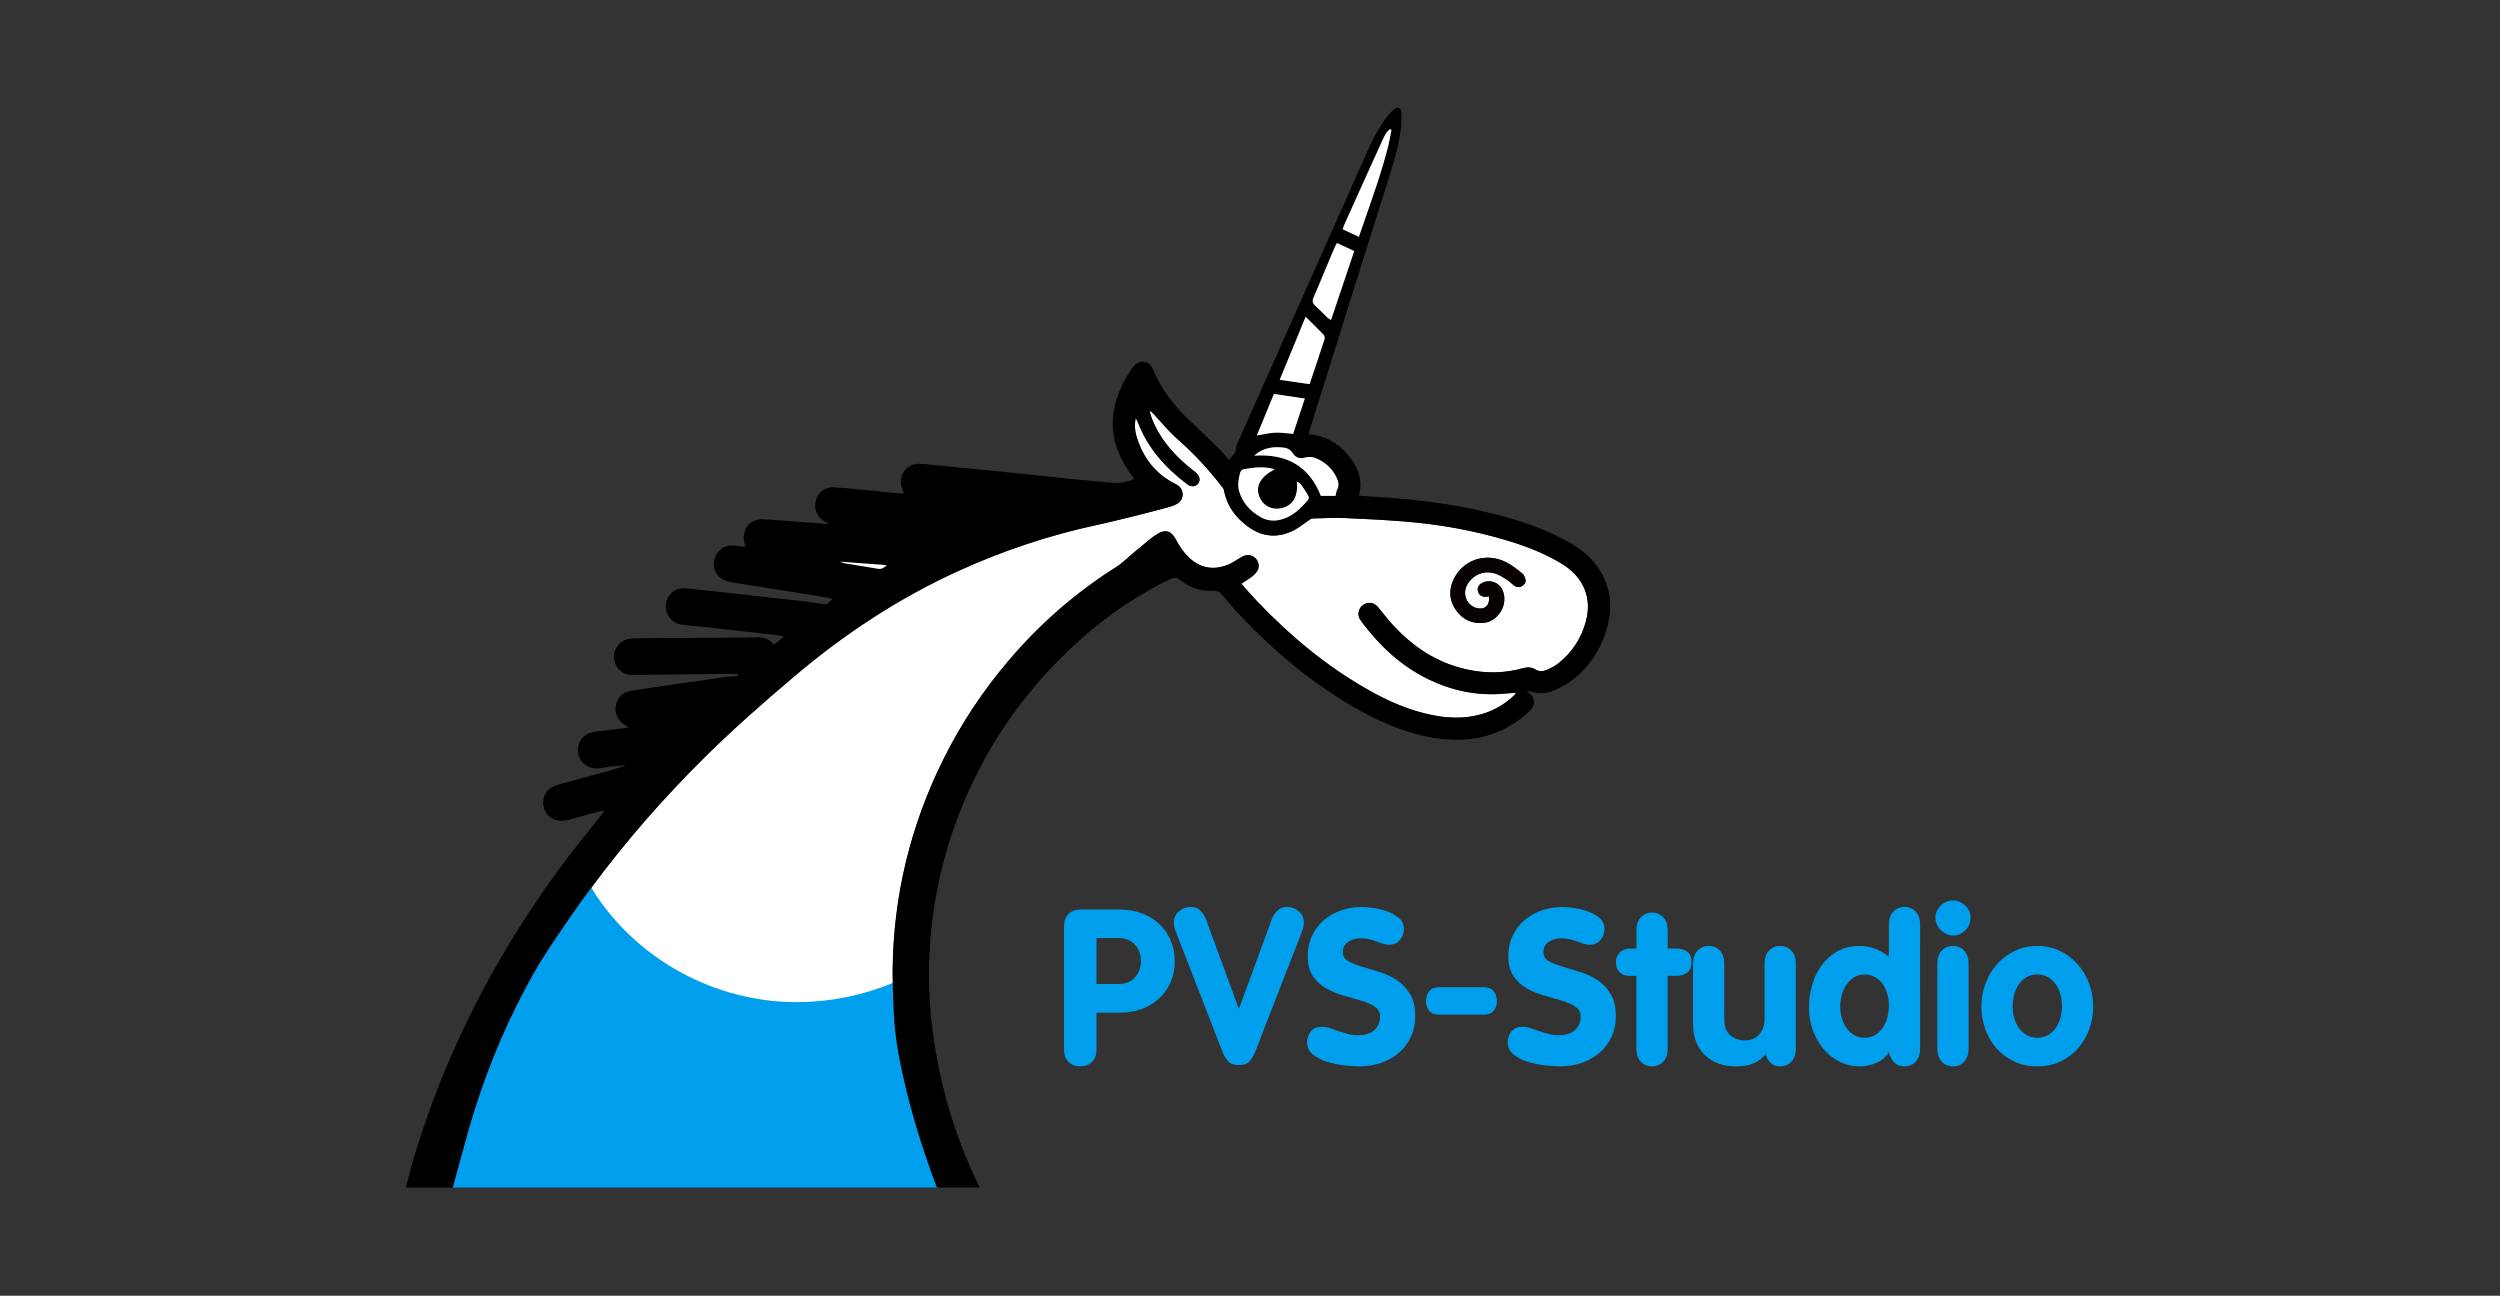 <?xml version="1.0" encoding="UTF-8" standalone="no"?>
<svg
   xmlns:dc="http://purl.org/dc/elements/1.1/"
   xmlns:cc="http://creativecommons.org/ns#"
   xmlns:rdf="http://www.w3.org/1999/02/22-rdf-syntax-ns#"
   xmlns:svg="http://www.w3.org/2000/svg"
   xmlns="http://www.w3.org/2000/svg"
   xmlns:sodipodi="http://sodipodi.sourceforge.net/DTD/sodipodi-0.dtd"
   xmlns:inkscape="http://www.inkscape.org/namespaces/inkscape"
   inkscape:version="1.0 (4035a4f, 2020-05-01)"
   height="231.25"
   width="446.177"
   sodipodi:docname="pvs-studio.svg"
   xml:space="preserve"
   viewBox="0 0 446.177 231.25"
   y="0px"
   x="0px"
   id="Слой_1"
   version="1.1"><rect x="0" y="0" width="446.177" height="231.25" fill="#333333" stroke="none"/><defs
   id="defs61" /><sodipodi:namedview
   inkscape:current-layer="Слой_1"
   inkscape:window-maximized="0"
   inkscape:window-y="23"
   inkscape:window-x="0"
   inkscape:cy="132.95586"
   inkscape:cx="222.71077"
   inkscape:zoom="1.1027013"
   fit-margin-bottom="0"
   fit-margin-right="0"
   fit-margin-left="0"
   fit-margin-top="0"
   showgrid="false"
   id="namedview59"
   inkscape:window-height="629"
   inkscape:window-width="1328"
   inkscape:pageshadow="2"
   inkscape:pageopacity="0"
   guidetolerance="10"
   gridtolerance="10"
   objecttolerance="10"
   borderopacity="1"
   bordercolor="#666666"
   pagecolor="#ffffff" />
<style
   id="style10"
   type="text/css">
	.st0{fill:#009FEE;}
	.st1{fill:#FFFFFF;}
	.st2{fill-rule:evenodd;clip-rule:evenodd;fill:#009FEE;}
	.st3{fill:#070100;}
</style>



<g
   transform="matrix(0.862,0,0,0.862,46.978,15.872)"
   id="g90"><g
     id="g32"
     transform="translate(-11.789,-19.044)">
	<path
   class="st0"
   d="m 200.51,199.66 c 0,1.64 -0.3,3.13 -0.9,4.44 -0.6,1.32 -1.41,2.43 -2.42,3.34 -1.02,0.91 -2.21,1.61 -3.57,2.11 -1.36,0.49 -2.8,0.74 -4.33,0.74 h -4.98 v 7.63 c 0,1.14 -0.32,2.01 -0.96,2.6 -0.64,0.6 -1.44,0.9 -2.4,0.9 -0.96,0 -1.76,-0.3 -2.4,-0.9 -0.64,-0.6 -0.96,-1.46 -0.96,-2.6 v -25.48 c 0,-1.05 0.3,-1.89 0.9,-2.54 0.6,-0.64 1.46,-0.96 2.6,-0.96 h 7.94 c 1.64,0 3.17,0.25 4.58,0.76 1.41,0.51 2.62,1.23 3.63,2.18 1.02,0.94 1.82,2.07 2.4,3.39 0.58,1.31 0.87,2.77 0.87,4.39 z m -7,-0.05 c 0,-1.35 -0.41,-2.47 -1.23,-3.39 -0.82,-0.91 -1.95,-1.37 -3.39,-1.37 h -4.58 v 9.51 h 4.58 c 1.44,0 2.56,-0.46 3.39,-1.37 0.82,-0.9 1.23,-2.03 1.23,-3.38 z"
   id="path12" />
	<path
   class="st0"
   d="m 227.24,191.63 c 0,0.6 -0.1,1.15 -0.31,1.66 l -9.82,25.26 c -0.3,0.72 -0.68,1.33 -1.15,1.84 -0.46,0.51 -1.19,0.76 -2.18,0.76 -0.99,0 -1.71,-0.26 -2.18,-0.76 -0.46,-0.51 -0.84,-1.12 -1.14,-1.84 l -9.82,-25.26 c -0.21,-0.51 -0.31,-1.06 -0.31,-1.66 0,-0.96 0.35,-1.73 1.06,-2.33 0.7,-0.6 1.5,-0.9 2.4,-0.9 0.78,0 1.41,0.22 1.88,0.65 0.48,0.43 0.87,0.95 1.17,1.55 l 6.95,18.93 6.95,-18.93 c 0.3,-0.6 0.69,-1.11 1.17,-1.55 0.48,-0.43 1.11,-0.65 1.88,-0.65 0.9,0 1.7,0.3 2.4,0.9 0.7,0.59 1.05,1.37 1.05,2.33 z"
   id="path14" />
	<path
   class="st0"
   d="m 250.3,211.01 c 0,1.61 -0.31,3.07 -0.92,4.35 -0.61,1.29 -1.44,2.38 -2.49,3.27 -1.05,0.9 -2.27,1.59 -3.66,2.06 -1.39,0.48 -2.87,0.72 -4.42,0.72 -0.87,0 -1.92,-0.07 -3.16,-0.2 -1.24,-0.13 -2.44,-0.38 -3.59,-0.74 -1.15,-0.36 -2.13,-0.87 -2.94,-1.52 -0.81,-0.66 -1.21,-1.51 -1.21,-2.56 0,-0.87 0.27,-1.62 0.81,-2.24 0.54,-0.63 1.27,-0.94 2.2,-0.94 0.54,0 1.09,0.09 1.66,0.27 0.57,0.18 1.17,0.38 1.79,0.61 0.63,0.22 1.29,0.43 1.97,0.61 0.69,0.18 1.39,0.27 2.11,0.27 1.53,0 2.67,-0.37 3.43,-1.1 0.76,-0.73 1.14,-1.65 1.14,-2.76 0,-0.9 -0.37,-1.59 -1.1,-2.06 -0.73,-0.48 -1.66,-0.89 -2.78,-1.23 -1.12,-0.34 -2.33,-0.7 -3.61,-1.05 -1.29,-0.36 -2.49,-0.85 -3.61,-1.48 -1.12,-0.63 -2.05,-1.46 -2.78,-2.51 -0.73,-1.05 -1.1,-2.44 -1.1,-4.17 0,-1.55 0.3,-2.97 0.9,-4.24 0.6,-1.27 1.41,-2.34 2.42,-3.21 1.02,-0.87 2.2,-1.54 3.54,-2.02 1.35,-0.48 2.77,-0.72 4.26,-0.72 0.63,0 1.44,0.07 2.44,0.2 1,0.13 1.97,0.37 2.92,0.72 0.94,0.34 1.75,0.8 2.42,1.37 0.67,0.57 1.01,1.3 1.01,2.2 0,0.87 -0.27,1.64 -0.81,2.31 -0.54,0.67 -1.27,1.01 -2.2,1.01 -0.45,0 -0.89,-0.07 -1.32,-0.2 -0.43,-0.13 -0.88,-0.29 -1.35,-0.47 -0.46,-0.18 -0.97,-0.34 -1.5,-0.47 -0.54,-0.13 -1.14,-0.2 -1.79,-0.2 -0.96,0 -1.81,0.25 -2.56,0.74 -0.75,0.49 -1.12,1.22 -1.12,2.18 0,0.78 0.37,1.38 1.1,1.79 0.73,0.42 1.66,0.8 2.78,1.14 1.12,0.34 2.33,0.71 3.61,1.1 1.28,0.39 2.49,0.94 3.61,1.66 1.12,0.72 2.05,1.68 2.78,2.87 0.76,1.17 1.12,2.72 1.12,4.64 z"
   id="path16" />
	<path
   class="st0"
   d="m 267.21,207.91 c 0,0.78 -0.22,1.43 -0.65,1.97 -0.43,0.54 -1.07,0.81 -1.91,0.81 h -9.55 c -0.84,0 -1.47,-0.27 -1.91,-0.81 -0.43,-0.54 -0.65,-1.2 -0.65,-1.97 0,-0.81 0.22,-1.49 0.65,-2.04 0.43,-0.55 1.07,-0.83 1.91,-0.83 h 9.55 c 0.84,0 1.47,0.28 1.91,0.83 0.44,0.55 0.65,1.23 0.65,2.04 z"
   id="path18" />
	<path
   class="st0"
   d="m 291.84,211.01 c 0,1.61 -0.31,3.07 -0.92,4.35 -0.61,1.29 -1.44,2.38 -2.49,3.27 -1.05,0.9 -2.27,1.59 -3.66,2.06 -1.39,0.48 -2.87,0.72 -4.42,0.72 -0.87,0 -1.92,-0.07 -3.16,-0.2 -1.24,-0.13 -2.44,-0.38 -3.59,-0.74 -1.15,-0.36 -2.13,-0.87 -2.94,-1.52 -0.81,-0.66 -1.21,-1.51 -1.21,-2.56 0,-0.87 0.27,-1.62 0.81,-2.24 0.54,-0.63 1.27,-0.94 2.2,-0.94 0.54,0 1.09,0.09 1.66,0.27 0.57,0.18 1.17,0.38 1.79,0.61 0.63,0.22 1.29,0.43 1.97,0.61 0.69,0.18 1.39,0.27 2.11,0.27 1.53,0 2.67,-0.37 3.43,-1.1 0.76,-0.73 1.14,-1.65 1.14,-2.76 0,-0.9 -0.37,-1.59 -1.1,-2.06 -0.73,-0.48 -1.66,-0.89 -2.78,-1.23 -1.12,-0.34 -2.33,-0.7 -3.61,-1.05 -1.29,-0.36 -2.49,-0.85 -3.61,-1.48 -1.12,-0.63 -2.05,-1.46 -2.78,-2.51 -0.73,-1.05 -1.1,-2.44 -1.1,-4.17 0,-1.55 0.3,-2.97 0.9,-4.24 0.6,-1.27 1.41,-2.34 2.42,-3.21 1.02,-0.87 2.2,-1.54 3.54,-2.02 1.35,-0.48 2.77,-0.72 4.26,-0.72 0.63,0 1.44,0.07 2.44,0.2 1,0.13 1.97,0.37 2.92,0.72 0.94,0.34 1.75,0.8 2.42,1.37 0.67,0.57 1.01,1.3 1.01,2.2 0,0.87 -0.27,1.64 -0.81,2.31 -0.54,0.67 -1.27,1.01 -2.2,1.01 -0.45,0 -0.89,-0.07 -1.32,-0.2 -0.43,-0.13 -0.88,-0.29 -1.35,-0.47 -0.46,-0.18 -0.97,-0.34 -1.5,-0.47 -0.54,-0.13 -1.14,-0.2 -1.79,-0.2 -0.96,0 -1.81,0.25 -2.56,0.74 -0.75,0.49 -1.12,1.22 -1.12,2.18 0,0.78 0.37,1.38 1.1,1.79 0.73,0.42 1.66,0.8 2.78,1.14 1.12,0.34 2.33,0.71 3.61,1.1 1.28,0.39 2.49,0.94 3.61,1.66 1.12,0.72 2.05,1.68 2.78,2.87 0.76,1.17 1.12,2.72 1.12,4.64 z"
   id="path20" />
	<path
   class="st0"
   d="m 307.5,199.84 c 0,1.02 -0.31,1.74 -0.92,2.18 -0.61,0.43 -1.34,0.65 -2.18,0.65 h -1.84 v 15.16 c 0,1.08 -0.3,1.94 -0.9,2.6 -0.6,0.66 -1.38,0.99 -2.33,0.99 -0.96,0 -1.74,-0.33 -2.33,-0.99 -0.6,-0.66 -0.9,-1.52 -0.9,-2.6 v -15.16 h -1.43 c -0.87,0 -1.56,-0.25 -2.06,-0.76 -0.51,-0.51 -0.76,-1.2 -0.76,-2.06 0,-0.81 0.27,-1.48 0.81,-2.02 0.54,-0.54 1.21,-0.81 2.02,-0.81 h 1.43 v -3.86 c 0,-1.08 0.3,-1.94 0.9,-2.6 0.6,-0.66 1.38,-0.99 2.33,-0.99 0.96,0 1.73,0.33 2.33,0.99 0.6,0.66 0.9,1.53 0.9,2.6 v 3.86 h 1.84 c 0.84,0 1.56,0.21 2.18,0.63 0.6,0.41 0.91,1.14 0.91,2.19 z"
   id="path22" />
	<path
   class="st0"
   d="m 328.18,220.43 c -0.6,0.66 -1.37,0.99 -2.33,0.99 -0.84,0 -1.51,-0.25 -2.02,-0.76 -0.51,-0.51 -0.82,-1.14 -0.94,-1.88 -0.63,0.87 -1.44,1.53 -2.44,1.97 -1,0.45 -2.27,0.67 -3.79,0.67 -1.26,0 -2.43,-0.19 -3.52,-0.58 -1.09,-0.39 -2.03,-0.96 -2.8,-1.7 -0.78,-0.75 -1.39,-1.66 -1.84,-2.74 -0.45,-1.08 -0.67,-2.3 -0.67,-3.68 v -12.65 c 0,-1.08 0.3,-1.94 0.9,-2.6 0.6,-0.66 1.37,-0.99 2.33,-0.99 0.96,0 1.74,0.33 2.33,0.99 0.6,0.66 0.9,1.52 0.9,2.6 v 11.53 c 0,1.52 0.41,2.65 1.23,3.36 0.82,0.71 1.82,1.08 2.98,1.08 1.35,0 2.37,-0.43 3.07,-1.28 0.7,-0.85 1.06,-1.91 1.06,-3.16 v -11.53 c 0,-1.08 0.3,-1.94 0.9,-2.6 0.6,-0.66 1.37,-0.99 2.33,-0.99 0.96,0 1.73,0.33 2.33,0.99 0.6,0.66 0.9,1.52 0.9,2.6 v 17.76 c -0.01,1.07 -0.31,1.94 -0.91,2.6 z"
   id="path24" />
	<path
   class="st0"
   d="m 354.83,217.83 c 0,1.08 -0.3,1.94 -0.9,2.6 -0.6,0.66 -1.38,0.99 -2.33,0.99 -0.9,0 -1.61,-0.28 -2.13,-0.83 -0.52,-0.55 -0.89,-1.26 -1.1,-2.13 -0.6,0.99 -1.46,1.73 -2.58,2.22 -1.12,0.49 -2.24,0.74 -3.34,0.74 -1.61,0 -3.08,-0.34 -4.4,-1.03 -1.32,-0.69 -2.44,-1.61 -3.36,-2.76 -0.93,-1.15 -1.64,-2.45 -2.13,-3.9 -0.49,-1.45 -0.74,-2.94 -0.74,-4.46 0,-1.55 0.22,-3.1 0.65,-4.64 0.43,-1.54 1.08,-2.91 1.95,-4.1 0.87,-1.2 1.95,-2.17 3.25,-2.92 1.3,-0.75 2.82,-1.12 4.55,-1.12 2.33,0 4.38,0.75 6.15,2.24 V 192 c 0,-1.08 0.3,-1.94 0.9,-2.6 0.6,-0.66 1.37,-0.99 2.33,-0.99 0.96,0 1.73,0.33 2.33,0.99 0.6,0.66 0.9,1.52 0.9,2.6 z m -6.46,-9.07 c 0,-0.78 -0.11,-1.55 -0.31,-2.31 -0.21,-0.76 -0.52,-1.44 -0.94,-2.04 -0.42,-0.6 -0.95,-1.08 -1.59,-1.46 -0.64,-0.37 -1.38,-0.56 -2.22,-0.56 -0.84,0 -1.57,0.2 -2.2,0.61 -0.63,0.4 -1.15,0.92 -1.57,1.55 -0.42,0.63 -0.73,1.34 -0.94,2.13 -0.21,0.79 -0.31,1.56 -0.31,2.31 0,0.78 0.1,1.55 0.31,2.31 0.21,0.76 0.52,1.46 0.94,2.09 0.42,0.63 0.94,1.14 1.57,1.52 0.63,0.39 1.36,0.58 2.2,0.58 0.9,0 1.66,-0.2 2.29,-0.61 0.63,-0.4 1.15,-0.93 1.57,-1.57 0.42,-0.64 0.73,-1.37 0.92,-2.18 0.18,-0.8 0.28,-1.59 0.28,-2.37 z"
   id="path26" />
	<path
   class="st0"
   d="m 365.28,190.6 c 0,1.02 -0.35,1.89 -1.05,2.62 -0.7,0.73 -1.56,1.1 -2.58,1.1 -0.48,0 -0.94,-0.1 -1.37,-0.31 -0.43,-0.21 -0.82,-0.48 -1.17,-0.81 -0.34,-0.33 -0.61,-0.72 -0.81,-1.17 -0.2,-0.45 -0.29,-0.93 -0.29,-1.44 0,-0.45 0.1,-0.89 0.29,-1.32 0.19,-0.43 0.46,-0.81 0.81,-1.14 0.34,-0.33 0.73,-0.59 1.17,-0.78 0.43,-0.19 0.89,-0.29 1.37,-0.29 0.48,0 0.93,0.1 1.37,0.29 0.43,0.2 0.82,0.46 1.17,0.78 0.34,0.33 0.61,0.7 0.81,1.12 0.18,0.42 0.28,0.87 0.28,1.35 z m -0.41,27.23 c 0,1.08 -0.3,1.94 -0.9,2.6 -0.6,0.66 -1.38,0.99 -2.33,0.99 -0.96,0 -1.74,-0.33 -2.33,-0.99 -0.6,-0.66 -0.9,-1.52 -0.9,-2.6 v -17.76 c 0,-1.08 0.3,-1.94 0.9,-2.6 0.6,-0.66 1.38,-0.99 2.33,-0.99 0.96,0 1.73,0.33 2.33,0.99 0.6,0.66 0.9,1.52 0.9,2.6 z"
   id="path28" />
	<path
   class="st0"
   d="m 390.67,208.99 c 0,1.68 -0.28,3.27 -0.83,4.78 -0.55,1.51 -1.34,2.83 -2.36,3.97 -1.02,1.14 -2.24,2.03 -3.66,2.69 -1.42,0.66 -3,0.99 -4.73,0.99 -1.73,0 -3.31,-0.33 -4.73,-0.99 -1.42,-0.66 -2.64,-1.55 -3.66,-2.69 -1.02,-1.14 -1.8,-2.46 -2.35,-3.97 -0.55,-1.51 -0.83,-3.1 -0.83,-4.78 0,-1.64 0.28,-3.22 0.85,-4.73 0.57,-1.51 1.36,-2.84 2.38,-3.99 1.02,-1.15 2.24,-2.07 3.66,-2.76 1.42,-0.69 2.98,-1.03 4.69,-1.03 1.71,0 3.27,0.34 4.69,1.03 1.42,0.69 2.64,1.61 3.66,2.76 1.02,1.15 1.81,2.48 2.38,3.99 0.55,1.51 0.84,3.08 0.84,4.73 z m -6.46,0 c 0,-0.75 -0.1,-1.52 -0.29,-2.31 -0.19,-0.79 -0.5,-1.5 -0.92,-2.13 -0.42,-0.63 -0.95,-1.14 -1.59,-1.55 -0.64,-0.4 -1.41,-0.61 -2.31,-0.61 -0.9,0 -1.67,0.2 -2.31,0.61 -0.64,0.4 -1.17,0.92 -1.59,1.55 -0.42,0.63 -0.73,1.34 -0.92,2.13 -0.2,0.79 -0.29,1.56 -0.29,2.31 0,0.78 0.1,1.56 0.31,2.33 0.21,0.78 0.52,1.47 0.94,2.09 0.42,0.61 0.95,1.11 1.59,1.5 0.64,0.39 1.4,0.58 2.27,0.58 0.87,0 1.62,-0.19 2.27,-0.58 0.64,-0.39 1.17,-0.89 1.59,-1.5 0.42,-0.61 0.73,-1.31 0.94,-2.09 0.2,-0.78 0.31,-1.55 0.31,-2.33 z"
   id="path30" />
</g><path
     class="st1"
     d="m 269.021,98.406 c -3.61,-2.24 -7.55,-3.75 -11.6,-4.96 -6.88,-2.05 -13.91,-3.31 -21.06,-3.88 -4.07,-0.33 -8.15,-0.55 -12.23,-0.71 -2.29,-0.09 -4.59,0.01 -6.88,0.08 -0.29,0.01 -0.59,0.27 -0.87,0.45 -0.99,0.66 -1.92,1.44 -2.97,1.98 -3.45,1.77 -6.75,1.39 -9.81,-0.97 -2.33,-1.8 -4,-4.05 -4.61,-6.99 -0.06,-0.29 -0.14,-0.6 -0.31,-0.82 -2.87,-3.72 -6.02,-7.15 -9.56,-10.25 -1.69,-1.48 -3.11,-3.26 -4.64,-4.91 -0.26,-0.28 -0.49,-0.57 -0.97,-0.77 0.13,0.45 0.22,0.91 0.38,1.35 1.47,3.99 4.09,7.13 7.27,9.87 0.61,0.53 1.26,1.01 1.89,1.52 0.86,0.7 1.06,1.63 0.5,2.33 -0.54,0.68 -1.42,0.75 -2.27,0.11 -4.49,-3.41 -8.16,-7.47 -10.19,-12.83 -0.08,-0.21 -0.21,-0.41 -0.45,-0.89 -0.28,1.52 -0.18,2.73 0.18,3.91 1.33,4.31 3.86,7.65 7.93,9.71 0.96,0.48 1.61,1.14 1.6,2.25 -0.02,1.11 -0.7,1.79 -1.68,2.19 -0.43,0.18 -0.88,0.33 -1.33,0.45 -2.18,0.58 -4.35,1.17 -6.54,1.71 -2.72,0.67 -5.44,1.36 -8.18,1.95 -9.95,2.13 -19.53,5.34 -28.78,9.56 -12.33,5.63 -23.52,13.01 -33.85,21.76 -6.28,5.32 -12.45,10.74 -18.31,16.51 -8.83,8.71 -16.97,18.01 -24.28,28.01 2.49,8.53 6.88,13.71 9.38,16.23 14.83,14.92 36.72,10.34 38.27,9.99 7,-1.59 12.2,-4.69 15.32,-6.91 -0.02,-0.99 -0.04,-1.98 -0.03,-2.97 0.14,-15.32 3.66,-29.83 10.46,-43.56 3.69,-7.44 8.24,-14.31 13.63,-20.62 6.4,-7.5 13.74,-13.94 22.09,-19.21 1.43,-0.9 2.63,-2.15 3.94,-3.23 1.15,-0.95 2.29,-1.9 3.46,-2.84 0.4,-0.32 0.83,-0.6 1.26,-0.86 1.61,-0.97 2.81,-0.63 3.69,1 0.4,0.75 0.84,1.48 1.33,2.18 0.42,0.59 0.9,1.14 1.41,1.65 2.31,2.26 5.03,2.76 8.01,1.62 1.06,-0.41 2.01,-1.09 3,-1.67 0.88,-0.51 1.89,-0.49 2.64,0.1 0.72,0.57 1.1,1.66 0.7,2.53 -0.23,0.51 -0.67,0.98 -1.12,1.34 -0.68,0.55 -1.45,1 -2.32,1.57 1.15,1.28 2.19,2.51 3.3,3.67 6.84,7.15 14.36,13.45 23.01,18.33 4.17,2.36 8.54,4.26 13.26,5.21 3.91,0.78 7.79,0.79 11.57,-0.67 2.01,-0.78 3.79,-1.94 5.35,-3.41 0.12,-0.11 0.19,-0.26 0.43,-0.58 -1.04,0.08 -1.89,0.15 -2.74,0.22 -5.49,0.46 -10.68,-0.66 -15.59,-3.07 -5.6,-2.75 -9.98,-6.92 -13.69,-11.85 -0.48,-0.64 -0.79,-1.33 -0.56,-2.14 0.25,-0.89 0.83,-1.47 1.74,-1.69 0.94,-0.22 1.67,0.16 2.25,0.85 1.07,1.27 2.07,2.61 3.19,3.82 4.16,4.47 9.07,7.71 15.11,9.04 3.85,0.85 7.69,0.85 11.5,-0.2 0.99,-0.27 1.89,-0.34 2.82,0.24 0.78,0.49 1.67,0.37 2.46,0 0.81,-0.37 1.62,-0.8 2.3,-1.35 2.8,-2.25 4.69,-5.13 5.63,-8.62 1.36,-5.09 -0.7,-9.3 -4.84,-11.86 z m -8.4,4.52 c -0.57,0.34 -1.15,0.27 -1.67,-0.13 -0.54,-0.42 -1.02,-0.92 -1.58,-1.28 -0.68,-0.43 -1.39,-0.84 -2.14,-1.12 -2.37,-0.85 -4.8,0.13 -5.99,2.34 -1.03,1.92 -0.01,4.27 2.07,4.76 1.63,0.38 2.68,-0.58 2.5,-2.44 -0.33,0.04 -0.59,0.1 -0.83,0.09 -0.77,-0.02 -1.32,-0.46 -1.48,-1.16 -0.16,-0.69 0.16,-1.33 0.84,-1.69 1.59,-0.82 3.45,-0.19 4.22,1.43 1.34,2.82 -0.74,6.51 -3.86,6.82 -2.36,0.23 -4.28,-0.63 -5.67,-2.53 -1.42,-1.94 -1.63,-4.1 -0.65,-6.29 1.85,-4.17 6.65,-5.86 10.88,-3.78 1.21,0.59 2.28,1.47 3.35,2.31 0.36,0.29 0.62,0.82 0.73,1.28 0.14,0.59 -0.2,1.08 -0.72,1.39 z"
     id="path34" /><path
     class="st2"
     d="m 139.661,227.456 c -33.49,0 -66.98,0 -100.47,0 1.85,-8.96 4.75,-19.54 9.39,-31.01 5.57,-13.75 12.09,-24.95 17.93,-33.54 0.44,0.81 0.87,1.61 1.36,2.39 8.06,13.27 22.64,22.39 38.84,23.64 10.33,0.77 18.71,-1.82 23.5,-3.77 0.19,-0.08 0.35,-0.15 0.52,-0.22 0.69,6.82 1.8,14.36 3.53,22.44 1.6,7.34 3.46,14.05 5.4,20.07 z"
     id="path36" /><g
     id="g56"
     transform="translate(-11.789,-19.044)">
	<path
   d="m 288.6,118.81 c -1.48,-2.42 -3.58,-4.22 -6.01,-5.64 -4,-2.34 -8.29,-3.97 -12.72,-5.25 -9.02,-2.61 -18.24,-3.87 -27.59,-4.41 -1.18,-0.07 -2.36,-0.17 -3.62,-0.25 0.89,-3.4 -0.3,-6.12 -2.39,-8.56 -2.1,-2.46 -4.78,-3.9 -8.07,-4.19 0.15,-0.54 0.25,-0.91 0.37,-1.26 2.81,-8.98 5.64,-17.97 8.45,-26.95 2.52,-8.01 5.01,-16.02 7.57,-24.01 1.11,-3.5 2.19,-7 2.69,-10.63 0.17,-1.26 0.2,-2.56 0.13,-3.82 -0.05,-0.94 -0.66,-1.18 -1.4,-0.62 -0.57,0.44 -1.08,0.98 -1.51,1.55 -1.56,2.04 -2.79,4.29 -3.84,6.63 -9.02,20.24 -18.03,40.48 -27.03,60.71 -0.15,0.34 -0.4,0.71 -0.39,1.06 0.03,1.23 -0.86,1.82 -1.5,2.69 -0.72,-0.82 -1.33,-1.6 -2.04,-2.29 -2,-1.97 -4.02,-3.92 -6.07,-5.84 -3.25,-3.03 -5.92,-6.44 -7.6,-10.6 -0.76,-1.88 -2.83,-2.17 -4.07,-0.57 -0.71,0.91 -1.33,1.9 -1.87,2.91 -1.82,3.42 -2.79,7.03 -2.27,10.95 0.42,2.98 1.7,5.6 3.36,8.06 0.3,0.45 0.64,0.89 0.96,1.33 -0.96,0.5 -3.04,0.91 -4.05,0.82 -2.59,-0.24 -5.18,-0.44 -7.76,-0.71 -4.58,-0.45 -9.15,-0.98 -13.71,-1.43 -5.13,-0.52 -10.26,-1.03 -15.38,-1.51 -1.23,-0.13 -2.47,-0.32 -3.7,-0.32 -2.59,-0.02 -4.36,2.51 -3.53,4.98 0.12,0.35 0.27,0.69 0.42,1.11 -0.29,0.03 -0.49,0.07 -0.69,0.05 -2.2,-0.2 -4.41,-0.42 -6.61,-0.64 -2.41,-0.22 -4.83,-0.5 -7.25,-0.64 -1.78,-0.1 -3.26,1.09 -3.68,2.76 -0.44,1.7 0.25,3.4 1.75,4.29 0.29,0.17 0.61,0.3 1.08,0.56 -2.1,-0.15 -4,-0.29 -5.9,-0.42 -2.62,-0.2 -5.27,-0.45 -7.89,-0.57 -2.62,-0.1 -4.39,2.07 -3.87,4.64 0.07,0.32 0.15,0.64 0.27,1.11 -0.86,-0.1 -1.61,-0.22 -2.36,-0.3 -1.92,-0.19 -3.57,0.96 -4.05,2.79 -0.61,2.3 0.82,4.37 3.35,4.78 6.54,1.04 13.1,2.09 19.67,3.13 0.47,0.08 0.94,0.2 1.46,0.32 -0.99,1.03 -1.24,1.18 -1.85,1.09 -1.55,-0.22 -3.11,-0.45 -4.68,-0.64 -6.29,-0.71 -12.6,-1.4 -18.89,-2.09 -1.78,-0.2 -3.55,-0.44 -5.33,-0.54 -1.97,-0.1 -3.57,1.36 -3.8,3.25 -0.24,2 0.98,3.75 2.93,4.19 0.42,0.08 0.84,0.15 1.26,0.2 1.23,0.12 2.47,0.22 3.68,0.35 5.3,0.59 10.58,1.19 15.86,1.8 0.19,0.02 0.35,0.12 0.69,0.25 -0.74,0.61 -1.36,1.09 -2.04,1.67 -1.14,-1.46 -2.61,-1.7 -4.21,-1.55 -0.08,0.02 -0.17,0 -0.25,0.02 -8.11,0.05 -16.2,0.12 -24.29,0.18 -0.56,0.02 -1.11,0.07 -1.65,0.2 -1.73,0.49 -2.94,2.25 -2.74,3.99 0.24,1.95 1.73,3.33 3.68,3.38 0.72,0.02 1.45,0 2.17,0 6.19,-0.07 12.36,-0.15 18.54,-0.22 0.44,0 0.86,0.03 1.3,0.05 0,0.1 0.02,0.2 0.02,0.32 -0.25,0.05 -0.5,0.15 -0.77,0.17 -0.5,0.05 -1.01,0 -1.51,0.07 -4,0.57 -8.01,1.14 -11.99,1.72 -2.71,0.4 -5.4,0.77 -8.07,1.23 -1.6,0.27 -2.71,1.48 -2.96,2.98 -0.29,1.63 0.35,3.06 1.73,3.95 0.27,0.17 0.52,0.34 0.96,0.62 -1.38,0.19 -2.51,0.32 -3.65,0.47 -1.13,0.13 -2.27,0.29 -3.42,0.42 -2.27,0.3 -3.72,2.1 -3.45,4.26 0.27,2.14 2.17,3.57 4.41,3.3 0.76,-0.1 1.51,-0.25 2.27,-0.34 1.09,-0.13 2.19,-0.24 3.28,-0.34 -1.6,0.67 -3.23,1.13 -4.86,1.56 -3.13,0.86 -6.26,1.68 -9.37,2.54 -1.78,0.5 -2.84,1.78 -2.94,3.43 -0.17,2.66 2.15,4.54 4.84,3.89 2.24,-0.54 4.44,-1.19 6.66,-1.78 0.32,-0.08 0.64,-0.13 1.21,-0.25 -0.39,0.52 -0.62,0.86 -0.87,1.18 -2.74,3.5 -5.55,6.91 -8.19,10.48 -13.71,18.57 -24.09,38.84 -30.67,61 -0.52,1.8 -0.94,3.62 -1.43,5.43 h 9.72 c 0,-0.02 0,-0.02 0.02,-0.03 0.1,-0.4 0.2,-0.81 0.32,-1.21 1.36,-4.88 2.59,-9.79 4.12,-14.62 3.06,-9.79 7.07,-19.18 12.08,-28.13 2.42,-4.32 5.28,-8.36 8.07,-12.43 1.35,-1.95 2.71,-3.87 4.14,-5.77 7.15,-9.67 15.09,-18.71 23.67,-27.19 5.85,-5.77 12.05,-11.19 18.32,-16.5 10.33,-8.75 21.52,-16.13 33.85,-21.75 9.25,-4.22 18.84,-7.44 28.78,-9.57 2.74,-0.59 5.45,-1.28 8.18,-1.95 2.19,-0.54 4.37,-1.13 6.54,-1.7 0.45,-0.12 0.89,-0.27 1.33,-0.45 0.98,-0.4 1.67,-1.08 1.68,-2.19 0.02,-1.11 -0.64,-1.77 -1.6,-2.25 -4.07,-2.05 -6.61,-5.4 -7.92,-9.71 -0.37,-1.18 -0.47,-2.39 -0.19,-3.9 0.24,0.47 0.37,0.67 0.45,0.89 2.02,5.35 5.7,9.42 10.19,12.82 0.84,0.66 1.73,0.57 2.27,-0.1 0.56,-0.71 0.35,-1.63 -0.5,-2.32 -0.62,-0.52 -1.28,-0.99 -1.88,-1.53 -3.18,-2.74 -5.8,-5.89 -7.27,-9.87 -0.17,-0.44 -0.27,-0.89 -0.39,-1.35 0.47,0.2 0.71,0.49 0.96,0.77 1.55,1.65 2.96,3.43 4.64,4.91 3.55,3.1 6.7,6.53 9.57,10.25 0.17,0.22 0.25,0.54 0.3,0.82 0.61,2.94 2.29,5.2 4.61,7 3.06,2.36 6.36,2.73 9.82,0.96 1.04,-0.54 1.97,-1.33 2.96,-1.99 0.27,-0.17 0.57,-0.44 0.86,-0.44 2.3,-0.07 4.59,-0.17 6.9,-0.08 4.07,0.17 8.16,0.39 12.23,0.71 7.15,0.59 14.18,1.83 21.05,3.89 4.05,1.21 7.99,2.73 11.61,4.96 4.14,2.57 6.21,6.76 4.83,11.83 -0.94,3.48 -2.83,6.38 -5.64,8.63 -0.67,0.54 -1.5,0.98 -2.29,1.35 -0.79,0.37 -1.68,0.49 -2.47,0 -0.93,-0.59 -1.82,-0.52 -2.81,-0.25 -3.82,1.06 -7.65,1.06 -11.51,0.2 -6.04,-1.33 -10.95,-4.56 -15.11,-9.03 -1.13,-1.21 -2.14,-2.54 -3.2,-3.82 -0.59,-0.69 -1.31,-1.08 -2.25,-0.86 -0.91,0.22 -1.5,0.79 -1.75,1.68 -0.22,0.82 0.08,1.51 0.57,2.15 3.7,4.93 8.09,9.1 13.69,11.84 4.91,2.41 10.09,3.53 15.58,3.08 0.86,-0.08 1.72,-0.15 2.74,-0.22 -0.24,0.32 -0.3,0.47 -0.42,0.57 -1.56,1.48 -3.35,2.64 -5.35,3.41 -3.79,1.46 -7.65,1.46 -11.57,0.67 -4.73,-0.94 -9.08,-2.84 -13.26,-5.22 -8.65,-4.88 -16.17,-11.17 -23.01,-18.32 -1.11,-1.16 -2.15,-2.39 -3.3,-3.67 0.86,-0.59 1.63,-1.03 2.32,-1.58 0.44,-0.35 0.87,-0.82 1.11,-1.33 0.4,-0.87 0.03,-1.97 -0.69,-2.54 -0.76,-0.59 -1.77,-0.61 -2.64,-0.1 -0.99,0.57 -1.93,1.26 -2.99,1.68 -2.98,1.13 -5.7,0.64 -8.01,-1.63 -0.52,-0.5 -0.99,-1.04 -1.41,-1.63 -0.49,-0.71 -0.93,-1.43 -1.33,-2.19 -0.89,-1.63 -2.09,-1.97 -3.7,-0.99 -0.44,0.25 -0.86,0.54 -1.26,0.86 -1.16,0.94 -2.3,1.88 -3.45,2.84 -1.31,1.08 -2.52,2.34 -3.94,3.23 -8.36,5.27 -15.7,11.71 -22.1,19.21 -5.38,6.31 -9.94,13.17 -13.63,20.62 -6.8,13.73 -10.31,28.23 -10.46,43.55 0,0.89 0,1.78 0.02,2.69 0.03,1.78 0.12,3.57 0.19,5.35 0.13,3.4 0.5,6.78 1.16,10.13 1.78,9.17 4.47,18.08 7.79,26.82 0,0.02 0.02,0.02 0.02,0.03 2.95,0 5.9,-0.01 8.85,-0.01 -1.9,-3.85 -4.18,-9.09 -6.13,-15.5 -4.34,-14.32 -4.41,-25.91 -4.38,-29.22 0.11,-11.61 2.35,-20.87 4.12,-26.53 5.13,-16.42 14.11,-30.35 26.87,-41.87 5.72,-5.16 12.03,-9.49 18.99,-12.85 0.77,-0.39 1.33,-0.39 2.05,0.2 1.99,1.61 4.31,2.41 6.88,2.24 0.82,-0.05 1.31,0.25 1.82,0.86 1.4,1.67 2.83,3.31 4.32,4.88 7.13,7.42 14.97,13.91 23.99,18.94 5.05,2.83 10.35,5.03 16.12,5.87 4.61,0.66 9.1,0.3 13.37,-1.68 2.19,-1.03 4.16,-2.36 5.89,-4.04 1.21,-1.19 1.13,-2.66 -0.2,-3.73 -0.12,-0.1 -0.25,-0.17 -0.44,-0.27 0.15,-0.08 0.18,-0.12 0.22,-0.12 0.17,0.03 0.34,0.07 0.5,0.12 1.68,0.59 3.4,0.47 5,-0.24 1.31,-0.57 2.62,-1.26 3.75,-2.14 3.5,-2.73 5.84,-6.29 7.07,-10.55 1.21,-4.17 0.98,-8.24 -1.34,-12.04 z m -149.54,-0.42 c -2.21,-0.39 -4.43,-0.72 -6.64,-1.09 -0.37,-0.06 -0.72,-0.2 -1.09,-0.3 0.05,-0.02 0.09,-0.04 0.14,-0.06 3.07,0.23 6.14,0.46 9.41,0.7 -0.62,0.57 -1.09,0.88 -1.82,0.75 z m 96.5,-71.07 c 2.62,-5.82 5.23,-11.65 7.88,-17.45 0.41,-0.9 0.8,-1.85 1.63,-2.48 0.11,0.04 0.22,0.09 0.33,0.13 -0.21,1.03 -0.37,2.07 -0.62,3.1 -1.3,5.3 -3.15,10.42 -4.92,15.57 -0.38,1.12 -0.77,2.24 -1.21,3.52 -1.18,-0.55 -2.24,-1.05 -3.34,-1.57 0.1,-0.35 0.15,-0.6 0.25,-0.82 z m -6.29,14.86 c 0.9,-2.02 1.72,-4.07 2.58,-6.11 0.61,-1.45 1.21,-2.9 1.83,-4.35 0.1,-0.23 0.24,-0.44 0.43,-0.78 1.17,0.55 2.31,1.08 3.57,1.66 -1.6,4.78 -3.18,9.47 -4.8,14.29 -0.33,-0.22 -0.59,-0.35 -0.78,-0.53 -0.82,-0.8 -1.6,-1.65 -2.45,-2.42 -0.61,-0.52 -0.71,-1.02 -0.38,-1.76 z m -1.65,4.04 c 1.38,1.37 2.57,2.51 3.71,3.7 0.19,0.2 0.3,0.64 0.22,0.89 -0.99,3.07 -2.02,6.13 -3.1,9.36 -2.02,-0.29 -4.01,-0.58 -6.19,-0.9 1.79,-4.38 3.52,-8.6 5.36,-13.05 z m -6.57,15.97 c 2.1,0.31 4.14,0.62 6.4,0.96 -0.85,2.56 -1.63,4.93 -2.42,7.3 -1.3,-0.09 -2.52,-0.29 -3.73,-0.23 -1.21,0.05 -2.4,0.35 -3.79,0.58 1.18,-2.88 2.33,-5.68 3.54,-8.61 z m 5.91,23.2 c -1.27,1.36 -2.75,2.39 -4.6,2.85 -1.49,0.38 -2.9,0.15 -4.18,-0.61 -2.04,-1.2 -3.58,-2.84 -4.3,-5.17 -0.41,-1.32 -0.15,-2.61 0.14,-3.89 0.07,-0.31 0.43,-0.73 0.71,-0.78 2.08,-0.37 4.18,-0.68 6.49,0 -3,1.57 -4.03,3.5 -3.19,5.66 0.75,1.91 2.62,2.86 4.67,2.37 2.3,-0.55 3.44,-2.53 3.07,-5.47 0.73,0.24 1.07,0.83 1.42,1.36 1.54,2.32 1.42,1.91 -0.23,3.68 z m 7.19,-3.43 c -0.19,0.37 -0.21,0.82 -0.34,1.35 -1.05,0 -2.02,0 -3.05,0 -2.42,-6.15 -7.06,-8.77 -13.8,-8.33 1.18,-1.1 2.4,-1.51 3.68,-1.69 0.71,-0.1 1.45,-0.07 2.17,-0.01 0.87,0.07 1.61,0.35 2.13,1.19 0.57,0.92 1.5,1.22 2.56,0.91 0.87,-0.26 1.69,-0.13 2.48,0.23 1.86,0.83 3.24,2.17 4.09,4.03 0.35,0.74 0.5,1.51 0.08,2.32 z"
   id="path38" />
	<path
   class="st3"
   d="m 267.02,119.44 c 0.75,0.27 1.47,0.68 2.14,1.12 0.57,0.36 1.05,0.87 1.58,1.28 0.52,0.4 1.09,0.48 1.67,0.13 0.51,-0.31 0.85,-0.8 0.71,-1.39 -0.11,-0.47 -0.37,-1 -0.73,-1.28 -1.07,-0.84 -2.14,-1.72 -3.35,-2.31 -4.23,-2.08 -9.03,-0.39 -10.88,3.78 -0.98,2.2 -0.77,4.35 0.65,6.29 1.39,1.9 3.31,2.76 5.67,2.53 3.12,-0.31 5.2,-4 3.86,-6.82 -0.77,-1.62 -2.63,-2.26 -4.22,-1.43 -0.69,0.36 -1.01,1 -0.84,1.69 0.17,0.7 0.71,1.14 1.48,1.16 0.25,0.01 0.5,-0.05 0.83,-0.09 0.18,1.87 -0.87,2.83 -2.5,2.44 -2.07,-0.49 -3.1,-2.84 -2.07,-4.76 1.19,-2.22 3.63,-3.2 6,-2.34 z"
   id="path40" />
	<path
   class="st1"
   d="m 231.54,70.81 c 0.08,-0.25 -0.03,-0.7 -0.22,-0.89 -1.14,-1.19 -2.33,-2.34 -3.71,-3.7 -1.83,4.46 -3.57,8.67 -5.37,13.05 2.19,0.32 4.18,0.61 6.19,0.9 1.09,-3.23 2.12,-6.28 3.11,-9.36 z"
   id="path42" />
	<path
   class="st1"
   d="m 225.77,100.35 c 0.36,2.94 -0.77,4.92 -3.07,5.47 -2.05,0.49 -3.92,-0.46 -4.67,-2.37 -0.84,-2.16 0.19,-4.09 3.19,-5.66 -2.31,-0.68 -4.41,-0.37 -6.49,0 -0.28,0.05 -0.64,0.47 -0.71,0.78 -0.3,1.28 -0.55,2.57 -0.14,3.89 0.72,2.33 2.26,3.97 4.3,5.17 1.29,0.76 2.69,0.98 4.18,0.61 1.84,-0.46 3.32,-1.49 4.6,-2.85 1.65,-1.77 1.76,-1.36 0.22,-3.68 -0.34,-0.53 -0.68,-1.12 -1.41,-1.36 z"
   id="path44" />
	<path
   class="st1"
   d="m 232.09,66.37 c 0.19,0.19 0.45,0.31 0.78,0.53 1.62,-4.82 3.19,-9.52 4.8,-14.29 -1.26,-0.59 -2.39,-1.12 -3.57,-1.66 -0.19,0.34 -0.33,0.55 -0.43,0.78 -0.62,1.45 -1.22,2.9 -1.83,4.35 -0.85,2.04 -1.68,4.09 -2.58,6.11 -0.33,0.74 -0.22,1.24 0.37,1.78 0.86,0.75 1.64,1.6 2.46,2.4 z"
   id="path46" />
	<path
   class="st1"
   d="m 239.85,46.17 c 1.77,-5.15 3.62,-10.27 4.92,-15.57 0.25,-1.02 0.42,-2.06 0.62,-3.1 -0.11,-0.04 -0.22,-0.09 -0.33,-0.13 -0.82,0.63 -1.22,1.59 -1.63,2.48 -2.65,5.81 -5.26,11.63 -7.88,17.45 -0.1,0.22 -0.15,0.47 -0.26,0.8 1.11,0.52 2.16,1.02 3.34,1.57 0.45,-1.26 0.84,-2.38 1.22,-3.5 z"
   id="path48" />
	<path
   class="st1"
   d="m 225.03,90.45 c 0.79,-2.38 1.57,-4.75 2.42,-7.3 -2.26,-0.34 -4.3,-0.64 -6.4,-0.96 -1.2,2.93 -2.36,5.73 -3.54,8.6 1.39,-0.22 2.58,-0.52 3.79,-0.58 1.21,-0.04 2.43,0.15 3.73,0.24 z"
   id="path50" />
	<path
   class="st1"
   d="m 229.98,95.6 c -0.8,-0.36 -1.61,-0.49 -2.48,-0.23 -1.06,0.32 -1.99,0.01 -2.56,-0.91 -0.52,-0.84 -1.26,-1.12 -2.13,-1.19 -0.72,-0.06 -1.46,-0.09 -2.17,0.01 -1.28,0.19 -2.5,0.59 -3.68,1.69 6.74,-0.44 11.38,2.17 13.8,8.33 1.03,0 2,0 3.05,0 0.13,-0.53 0.15,-0.98 0.34,-1.35 0.42,-0.81 0.27,-1.59 -0.08,-2.34 -0.85,-1.84 -2.23,-3.18 -4.09,-4.01 z"
   id="path52" />
	<path
   class="st1"
   d="m 131.34,117 c 0.36,0.1 0.72,0.24 1.09,0.3 2.21,0.37 4.43,0.7 6.64,1.09 0.72,0.13 1.2,-0.18 1.82,-0.75 -3.26,-0.24 -6.33,-0.47 -9.41,-0.7 -0.05,0.02 -0.1,0.04 -0.14,0.06 z"
   id="path54" />
</g></g>
</svg>
